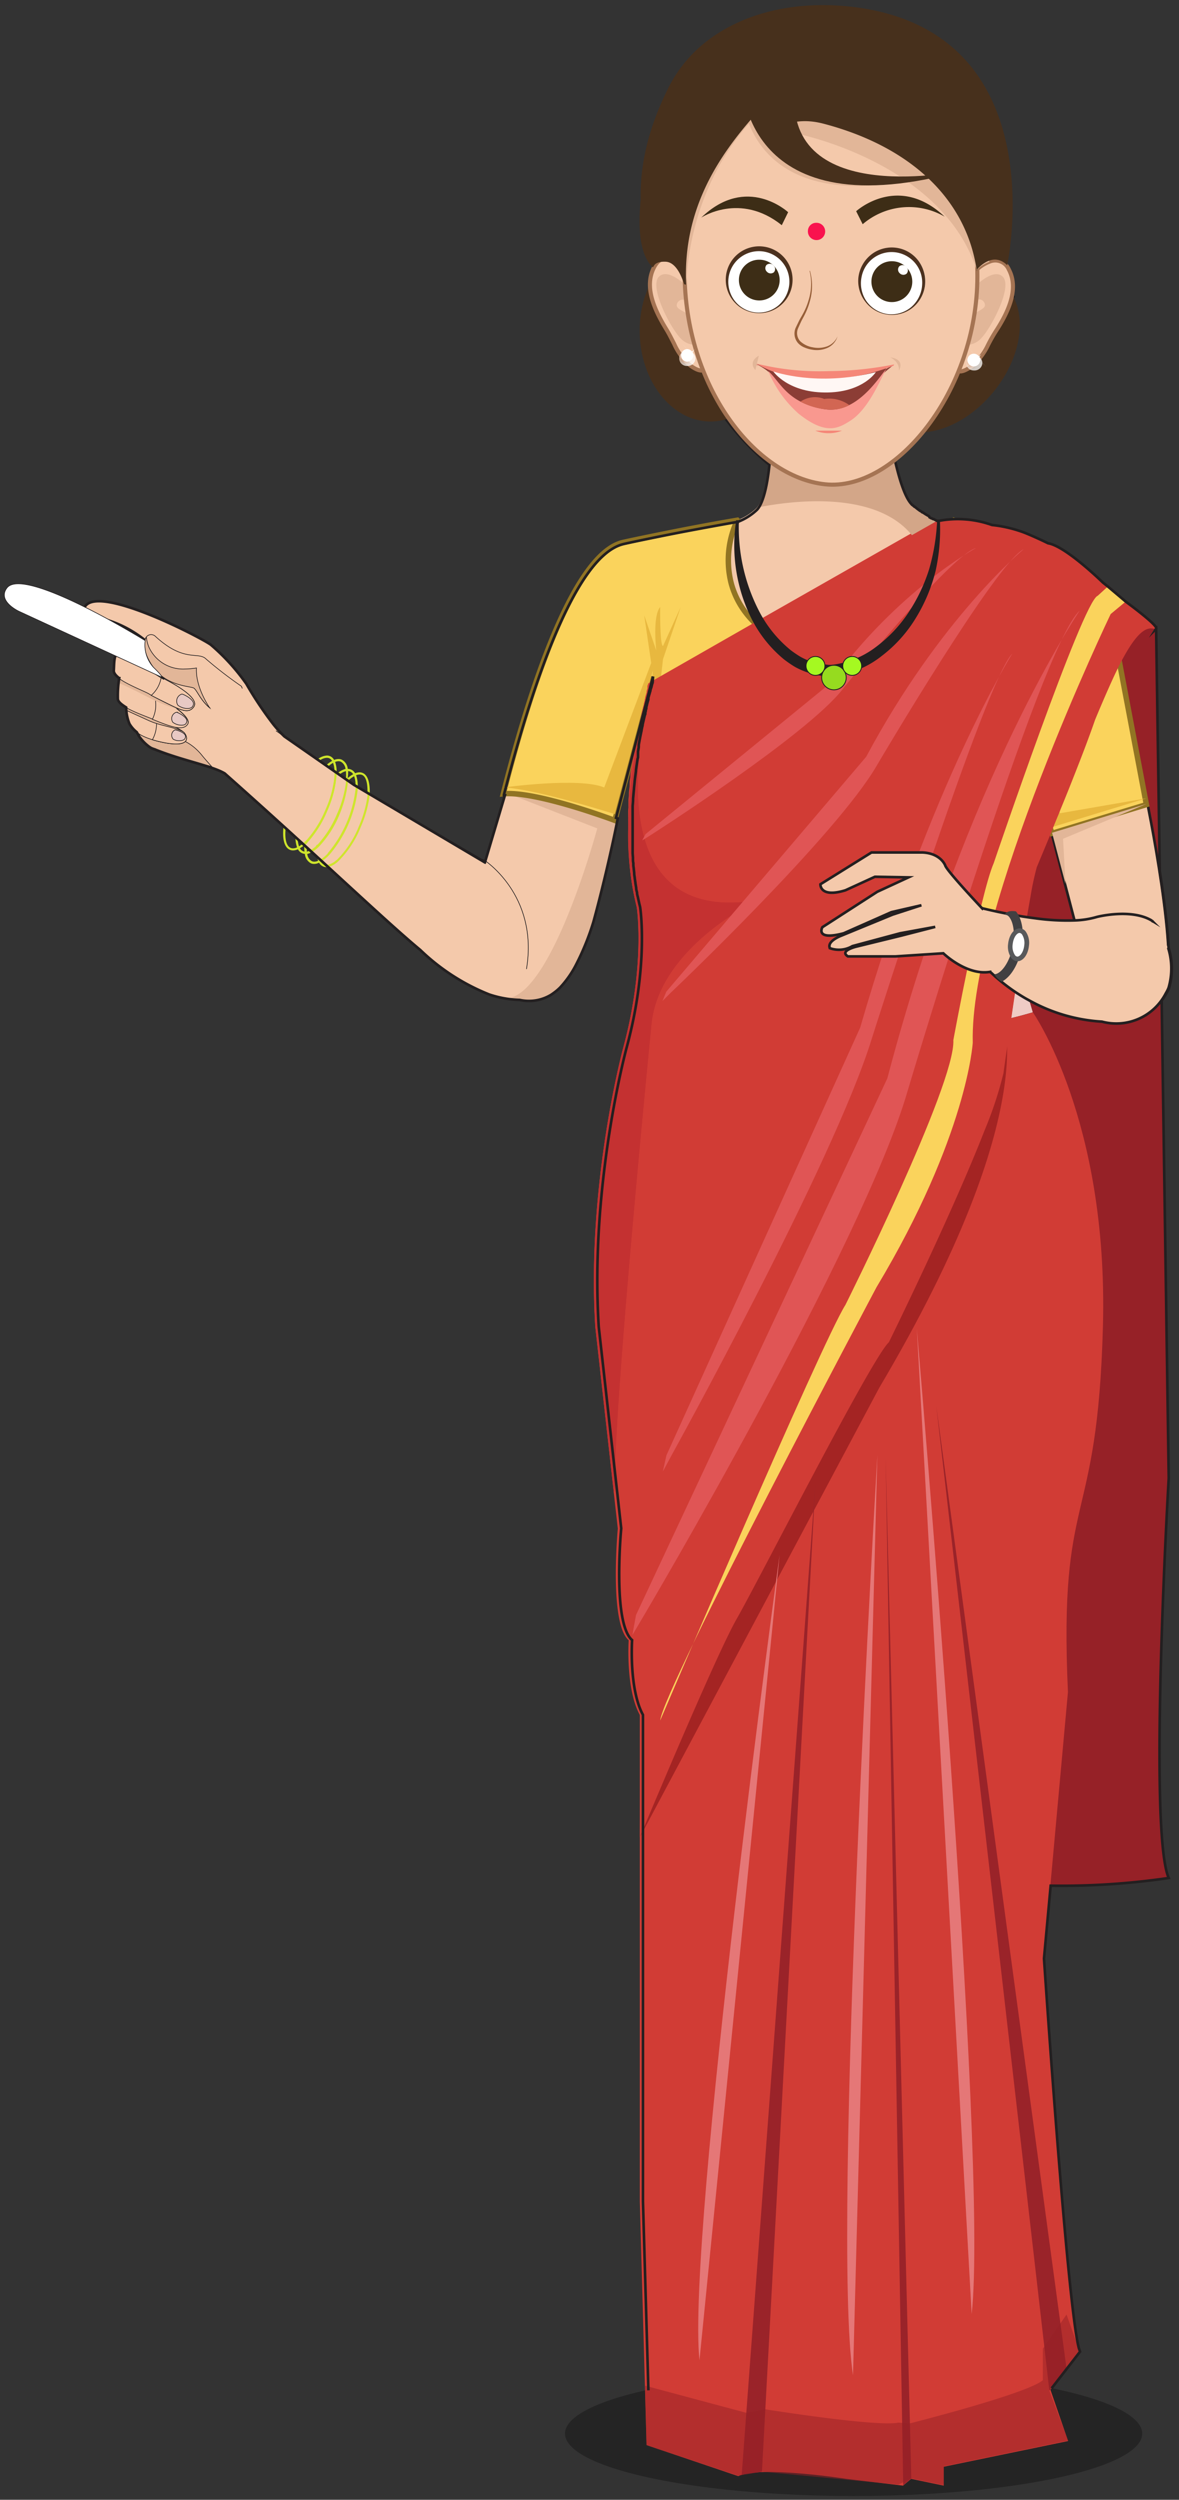 <svg xmlns="http://www.w3.org/2000/svg" xmlns:xlink="http://www.w3.org/1999/xlink" width="217" height="460" viewBox="0 0 217 460">
  <rect x="0" y="0" width="217" height="460" fill="#333333" stroke="none"/>
  <defs>
    <style>
      .cls-1, .cls-34 {
        fill: none;
      }

      .cls-2 {
        isolation: isolate;
      }

      .cls-3 {
        opacity: 0.3;
      }

      .cls-13, .cls-15, .cls-36, .cls-4 {
        fill: #f4c9ab;
      }

      .cls-15, .cls-28, .cls-29, .cls-34, .cls-4, .cls-48, .cls-5, .cls-6 {
        stroke: #231f20;
      }

      .cls-15, .cls-16, .cls-28, .cls-29, .cls-34, .cls-36, .cls-4, .cls-48, .cls-5, .cls-6 {
        stroke-miterlimit: 10;
      }

      .cls-4, .cls-48, .cls-5, .cls-6 {
        stroke-width: 0.12px;
      }

      .cls-11, .cls-5, .cls-8 {
        fill: #e2b698;
      }

      .cls-6, .cls-7 {
        fill: #e8c9c4;
      }

      .cls-9 {
        fill: #f9dad2;
      }

      .cls-10 {
        fill: #cfe52c;
      }

      .cls-11 {
        fill-rule: evenodd;
      }

      .cls-12, .cls-24 {
        fill: #962127;
      }

      .cls-14 {
        fill: #efcbc5;
      }

      .cls-15, .cls-34 {
        stroke-width: 0.48px;
      }

      .cls-16, .cls-22 {
        fill: #fad35c;
      }

      .cls-16 {
        stroke: #917423;
      }

      .cls-17 {
        fill: #e8b83f;
      }

      .cls-18 {
        fill: #d13c35;
      }

      .cls-19 {
        fill: #991f1f;
        opacity: 0.8;
      }

      .cls-20 {
        fill: #c43131;
      }

      .cls-21 {
        fill: #e05555;
      }

      .cls-23 {
        fill: #9a2329;
      }

      .cls-24 {
        opacity: 0.5;
      }

      .cls-25 {
        fill: #e57777;
      }

      .cls-26 {
        fill: #d3a688;
      }

      .cls-27 {
        fill: #231f20;
      }

      .cls-28 {
        fill: #96db1f;
      }

      .cls-28, .cls-29 {
        stroke-width: 0.16px;
      }

      .cls-29 {
        fill: #a5f921;
      }

      .cls-30 {
        clip-path: url(#clip-path);
      }

      .cls-31 {
        fill: #414042;
      }

      .cls-32, .cls-48 {
        fill: #fff;
      }

      .cls-33 {
        fill: #58595b;
      }

      .cls-35 {
        fill: #47301c;
      }

      .cls-36 {
        stroke: #a57453;
        stroke-width: 0.75px;
      }

      .cls-37, .cls-38 {
        mix-blend-mode: multiply;
        opacity: 0.75;
      }

      .cls-37 {
        fill: url(#radial-gradient);
      }

      .cls-38 {
        fill: url(#radial-gradient-2);
      }

      .cls-39 {
        fill: #8c3d35;
      }

      .cls-40 {
        fill: #f9988f;
      }

      .cls-41 {
        fill: #f58778;
      }

      .cls-42 {
        fill: #fff7f4;
      }

      .cls-43 {
        fill: #d26653;
      }

      .cls-44 {
        fill: #f9124e;
      }

      .cls-45 {
        fill: #965e38;
      }

      .cls-46 {
        fill: #4c311e;
      }

      .cls-47 {
        fill: #3d2d16;
      }
    </style>
    <clipPath id="clip-path">
      <path class="cls-1" d="M186,181.15s-2.52-.27-3.09-2.25L185,168.19s.58-1.22,3.57,0C188.6,168.19,192.49,176.14,186,181.15Z"/>
    </clipPath>
    <radialGradient id="radial-gradient" cx="393.61" cy="140.7" r="1.36" gradientTransform="matrix(1.28, 0.04, -0.04, 1.19, -319.69, -116.5)" gradientUnits="userSpaceOnUse">
      <stop offset="0" stop-color="#e19f77"/>
      <stop offset="0.24" stop-color="#ebc1a6"/>
      <stop offset="0.47" stop-color="#f4dccd"/>
      <stop offset="0.68" stop-color="#faefe8"/>
      <stop offset="0.86" stop-color="#fefbf9"/>
      <stop offset="1" stop-color="#fff"/>
    </radialGradient>
    <radialGradient id="radial-gradient-2" cx="352.43" cy="141.45" r="1.36" xlink:href="#radial-gradient"/>
  </defs>
  <g class="cls-2">
    <g id="Layer_1" data-name="Layer 1">
      <g>
        <g>
          <ellipse class="cls-3" cx="157.11" cy="447.82" rx="53.12" ry="11.49"/>
          <path class="cls-4" d="M60.73,142s-6.68-4-10.49-8.68a65.89,65.89,0,0,1-5-7.5,39,39,0,0,0-6.5-7.15c-1.39-1.11-20.73-11.25-23.21-7,0,0-.4,1.37,3.8,2.33,2.93.67,7.21,3.15,13.11,8.82,0,0-9.12,6.56-7.86,10.69a8.22,8.22,0,0,0,4.22,4.66c5.45,2.16,11.12,3.08,13.19,4.69,1.74,1.35,7.65,6.45,7.65,6.45S59.08,147.27,60.73,142Z"/>
          <path class="cls-5" d="M25.88,134.21c4.32,1.22,8.12.91,11.25,4.73.58.72,1.2,1.41,1.82,2.1a89.44,89.44,0,0,1-10.13-2.86,8.08,8.08,0,0,1-4.12-4.4A8.68,8.68,0,0,0,25.88,134.21Z"/>
          <path class="cls-4" d="M26.74,130.92a9.86,9.86,0,0,0,3.64,2.2,9.89,9.89,0,0,1,3.48,1.66c.94,1.08,1,3-4.55,1.68-3.83-.91-4.75-2.09-5.49-3.27s-.71-5.69-.71-5.69Z"/>
          <path class="cls-4" d="M28.75,132.37a9.62,9.62,0,0,0,1.63.75,9.89,9.89,0,0,1,3.48,1.66c.94,1.08,1,3-4.55,1.68-.46-.11-.88-.22-1.26-.34A6,6,0,0,0,28.75,132.37Z"/>
          <path class="cls-6" d="M34.14,135.62c.14-.83-1.86-1.36-1.94-1.3a1.08,1.08,0,0,0-.3,1.72,2.31,2.31,0,0,0,1.35.25C33.88,136.21,34.07,136,34.14,135.62Z"/>
          <path class="cls-5" d="M27.43,132.62l-4.17-1.9c-.16-1.57-.15-3.22-.15-3.22l3.63,3.42a9.86,9.86,0,0,0,3.64,2.2,12,12,0,0,1,3.28,1.48C31.72,133.71,29.49,133.55,27.43,132.62Z"/>
          <path class="cls-7" d="M31.22,119.22s-2.38-2-2.52-2-.77-.79-.91,1.1a5.19,5.19,0,0,0,1.33,1.83C29.88,120.73,30.87,119.59,31.22,119.22Z"/>
          <path class="cls-4" d="M29.93,128.75c1.58.73,5.32,3.29,4.62,4.45-.86,1.42-3.44.33-6.23-.78s-6.5-2.42-6.64-3.77a23.25,23.25,0,0,1,.31-4.19S29.53,128.56,29.93,128.75Z"/>
          <path class="cls-4" d="M28.42,128h0l1.51.8c1.58.73,5.32,3.29,4.62,4.45-.86,1.42-3.44.33-6.23-.78l-.27-.11A5.93,5.93,0,0,0,28.42,128Z"/>
          <path class="cls-6" d="M34.36,132.87c.31-.89-1.8-1.86-1.9-1.8a1.21,1.21,0,0,0-.65,1.84,2.62,2.62,0,0,0,1.44.53C34,133.48,34.22,133.27,34.36,132.87Z"/>
          <path class="cls-8" d="M21.83,125.68c.08-.7.16-1.22.16-1.22s7.54,4.1,7.94,4.29a15.56,15.56,0,0,1,2.68,1.68C29,129.58,25.69,127.25,21.83,125.68Z"/>
          <path class="cls-4" d="M27.71,123.22a17.06,17.06,0,0,0,2.86,1.89c2.12,1.1,6.21,3.49,5.06,5-.74,1-1.79.81-3.79-.15-1.72-.82-3.86-1.92-4.35-2.23-.95-.63-6.64-2.64-6.57-4.22.09-2-.19-4.87,3.14-2.82A30.76,30.76,0,0,1,27.71,123.22Z"/>
          <path class="cls-4" d="M29.68,124.58c.29.18.58.37.89.53,2.12,1.1,6.21,3.49,5.06,5-.74,1-1.79.81-3.79-.15-1.46-.7-3.23-1.6-4-2A5.6,5.6,0,0,0,29.68,124.58Z"/>
          <path class="cls-6" d="M35.58,129.72c.35-1-2-2.06-2.11-2a1.36,1.36,0,0,0-.72,2.06,3,3,0,0,0,1.61.59C35.14,130.39,35.43,130.16,35.58,129.72Z"/>
          <path class="cls-4" d="M41.69,142.35l-.22.19c17.34,15.37,29.16,26.79,36,32.49A38.84,38.84,0,0,0,90,183,18.63,18.63,0,0,0,95.59,184s3.61.9,6.17-1.25c5-4.19,8.27-14,11.67-32l-9.9-3.28-10.48-2.06-3.86,13-24.11-14-14.29-9.93"/>
          <path class="cls-4" d="M89,158.18s10.19,6.43,7.9,20.14"/>
          <g>
            <path class="cls-9" d="M62,142c0,.2,0,.4,0,.61,0,0,0,.07,0,.11h0a19.87,19.87,0,0,1-1.69,6.4,20.09,20.09,0,0,1-3.49,5.65l-.06.06c-.1.1-.2.21-.3.3s-.26.24-.38.35l-.06-.05-.24-.22L56,155l.39-.39.06-.06,0,0A19.91,19.91,0,0,0,59.89,149a19.65,19.65,0,0,0,1.66-6.28c0-.08,0-.17,0-.25v-.13q0-.32,0-.6Z"/>
            <g>
              <path class="cls-10" d="M65.54,142.66a2.53,2.53,0,0,0-.18-.37,1.61,1.61,0,0,0-.74-.68,1.53,1.53,0,0,0-.6-.12h0a2,2,0,0,0-.41,0,3.81,3.81,0,0,0-1.35.68l.36.25a2.88,2.88,0,0,1,1.06-.52,1.48,1.48,0,0,1,.35,0h.06a1.12,1.12,0,0,1,.37.09,1.23,1.23,0,0,1,.54.48c.06.11.12.23.18.37a4.72,4.72,0,0,1,.26,1.51v.45a.62.62,0,0,1,0,.13,2.18,2.18,0,0,1,0,.25A22.15,22.15,0,0,1,60.32,157l0,.06a7.06,7.06,0,0,1-1.33,1.12l-.15.08a2,2,0,0,1-.37.17,1.65,1.65,0,0,1-.63.13,1.16,1.16,0,0,1-.42-.08,1.74,1.74,0,0,1-.87-1.37c0-.13,0-.27-.07-.41a7.64,7.64,0,0,1,0-.86l-.35-.32c.12-.11.25-.22.38-.35s0-.42.06-.65l0,0-.06.06L56,155l0,.47v.1a7.32,7.32,0,0,0,.05,1.17c0,.15,0,.28.06.42a2.19,2.19,0,0,0,1.11,1.7,1.45,1.45,0,0,0,.59.12,2.05,2.05,0,0,0,.81-.18,2,2,0,0,0,.37-.17l.28-.17a7.36,7.36,0,0,0,1.33-1.14l.06-.06a22.46,22.46,0,0,0,5.18-12h0a.34.34,0,0,0,0-.1c0-.18,0-.35,0-.51A5.28,5.28,0,0,0,65.54,142.66Z"/>
              <path class="cls-10" d="M58.39,155.41l-.23.22h0c0,.2,0,.39,0,.57l.14-.11,0,0,.27-.25a.76.76,0,0,0,0-.15.31.31,0,0,0,0-.1Zm8.37-13.17a1.45,1.45,0,0,0-.59-.12,2.22,2.22,0,0,0-.81.17,3.14,3.14,0,0,0-.37.18,6,6,0,0,0-.87.61l-.28.24-.15.15h0l0,0a.6.6,0,0,1-.08.08l.09.07h0l.24.18.08-.08.1-.09.09-.09a5.35,5.35,0,0,1,1-.72,3.14,3.14,0,0,1,.37-.18,1.84,1.84,0,0,1,.63-.12,1,1,0,0,1,.43.08c.68.29,1,1.37,1,3,0,.08,0,.15,0,.22s0,.35,0,.53v.06a20.74,20.74,0,0,1-1.61,5.69,18.08,18.08,0,0,1-4.06,6.16l-.05,0a3.31,3.31,0,0,1-1.74.9h-.11a1,1,0,0,1-.43-.09,1.29,1.29,0,0,1-.54-.48,2.55,2.55,0,0,1-.18-.37c0-.09-.07-.2-.1-.31l-.5-.46a4.62,4.62,0,0,0,.23.94c.06.14.12.26.18.37a1.6,1.6,0,0,0,.75.69,1.45,1.45,0,0,0,.59.12h0a1.71,1.71,0,0,0,.49-.07,4.23,4.23,0,0,0,1.69-1l0,0a18.34,18.34,0,0,0,4.13-6.27,21,21,0,0,0,1.61-5.58v0c0-.27.06-.53.07-.78h0C68.09,143.9,67.66,142.62,66.76,142.24Z"/>
            </g>
            <g>
              <path class="cls-10" d="M61.68,140.21a2.12,2.12,0,0,0-.18-.37,1.61,1.61,0,0,0-.75-.69,1.45,1.45,0,0,0-.59-.12,3,3,0,0,0-1.61.62l.36.25a2.39,2.39,0,0,1,1.25-.45,1.22,1.22,0,0,1,.43.08,1.18,1.18,0,0,1,.53.49,2,2,0,0,1,.18.36,4.5,4.5,0,0,1,.26,1.36q0,.28,0,.6v.13c0,.08,0,.17,0,.25A19.65,19.65,0,0,1,59.89,149a19.91,19.91,0,0,1-3.41,5.52l0,0-.06.06L56,155l-.27.25a5.16,5.16,0,0,1-.81.56,2.39,2.39,0,0,1-.37.17,1.87,1.87,0,0,1-.63.13,1,1,0,0,1-.43-.09c-.82-.35-1.11-1.74-.91-3.64L52.2,152c-.28,2.26.09,3.92,1.14,4.37a1.45,1.45,0,0,0,.59.12,2.22,2.22,0,0,0,.81-.17,3.14,3.14,0,0,0,.37-.18,5.25,5.25,0,0,0,.87-.6l.06,0c.12-.11.25-.22.38-.35s.2-.2.3-.3l.06-.06a20.09,20.09,0,0,0,3.49-5.65,19.87,19.87,0,0,0,1.69-6.4h0s0-.07,0-.11c0-.21,0-.41,0-.61A5.2,5.2,0,0,0,61.68,140.21Z"/>
              <path class="cls-10" d="M64.08,141.9c0-.14,0-.28-.07-.41a2.13,2.13,0,0,0-1.11-1.7,1.45,1.45,0,0,0-.59-.12,2.22,2.22,0,0,0-.81.17l-.38.18a5.91,5.91,0,0,0-1,.72l.35.24a4.65,4.65,0,0,1,.83-.6,2.48,2.48,0,0,1,.38-.17,1.87,1.87,0,0,1,.63-.13,1.07,1.07,0,0,1,.43.09,1.76,1.76,0,0,1,.86,1.37c0,.13,0,.26.07.41a8.71,8.71,0,0,1,0,1.28v.24h0c0,.06,0,.11,0,.17h0a1.94,1.94,0,0,1,0,.24V144a20.53,20.53,0,0,1-1.6,5.68,19.52,19.52,0,0,1-3.65,5.78l-.23.22h0l-.19.17,0,0a5.34,5.34,0,0,1-.87.61,2.66,2.66,0,0,1-.63.25,1.45,1.45,0,0,1-.35,0h0a1,1,0,0,1-.38-.08,1.15,1.15,0,0,1-.54-.49,2,2,0,0,1-.18-.36,4.63,4.63,0,0,1-.26-1.53l-.41-.38a5.68,5.68,0,0,0,.3,2.08,3.18,3.18,0,0,0,.18.37,1.61,1.61,0,0,0,.75.69,1.45,1.45,0,0,0,.59.12h0a2,2,0,0,0,.41,0,3.2,3.2,0,0,0,.87-.37,4.39,4.39,0,0,0,.75-.54h0l.14-.11,0,0,.27-.25a19.13,19.13,0,0,0,3.86-6A22,22,0,0,0,64,144.21v0c0-.18,0-.35,0-.52s0-.1,0-.14,0-.09,0-.13,0-.2,0-.3A7.45,7.45,0,0,0,64.08,141.9Z"/>
            </g>
          </g>
          <path class="cls-11" d="M93.1,145.86l16.83,6.58S102,181.8,93.84,183.64a14.45,14.45,0,0,0,4.62.42,6.67,6.67,0,0,0,1.82-.41,7.32,7.32,0,0,0,1.58-.92,8.81,8.81,0,0,0,1.17-1,18.39,18.39,0,0,0,2.77-3.87,47.69,47.69,0,0,0,3.37-8.24c2.23-8.11,4-16.51,4.48-19a80,80,0,0,0-17.09-4.35C95.39,146.1,94.23,146,93.1,145.86Z"/>
          <path class="cls-12" d="M215.06,272l-1.38-93.12,0-.8-.13-9-.08-5.66-.71-47.72v-.24l-7.34-3.26-1.26-.56-2.81-1.25-4.48-2-11-4.92h0l-1.05-.47,0,1.54v.3l-.47,14.08L184,124.2v0l-.05,1.43-.51,15.42-.3,8.92-.29,8.85V159l0,1.09-.08,2.56v.11l0,1.06-.08,2.36-.13,3.79-.11,3.31,0,.66,0,.57,0,1.26v.07l-.37,11-.05,1.46L181.22,208l-.25,7.5-4.19,125.71c1.42,3.45,6.76,5,13,5.52,1.15.1,2.34.17,3.53.21a137.37,137.37,0,0,0,21.74-1.42C211.24,336.93,215.06,272,215.06,272Zm-28.95-84.63c.36-2.46.76-5.16,1.18-7.9l1,.6c.64,2.47,1.28,4.64,1.76,6.23C188.8,186.66,187.47,187,186.11,187.35Z"/>
          <path class="cls-13" d="M175.47,97.18a44.23,44.23,0,0,1-2.95,8.33c-8.78,18.14-26,13.71-26,13.71-.66-.2-9.56-3.12-11.93-11.91a17.21,17.21,0,0,1,1.13-11.6,10.49,10.49,0,0,0,3.5-2.2.52.52,0,0,0,.1-.11c2.57-3,2.56-15.14,2.56-15.14l21.54.09s1.64,11.45,4.14,14.17C169.07,94.13,172,95.72,175.47,97.18Z"/>
          <path class="cls-14" d="M190.09,186.28c-1.29.38-2.62.74-4,1.07.36-2.46.76-5.16,1.18-7.9l1,.6C189,182.52,189.61,184.69,190.09,186.28Z"/>
          <path class="cls-15" d="M210.93,146.55s6.47,31.08,3.32,36.22l-3.32,4s-7,2-9.6-3.81l-7.64-29.13Z"/>
          <path class="cls-16" d="M211,148.06l-17.36,5.29-3.6-9.68-.66-1.77c0,.06.22,1.2.37,2.94.38,4.36.37,12.47-4.13,16.53a8.92,8.92,0,0,1-2.08,1.4h-57.3a15.72,15.72,0,0,1-1.41-1c-2.34-1.87-6.72-6.19-6.54-12.27l1.87-25-7,26.47s-14.44-5.45-20.52-4.9c4.2-16.52,12.41-43.95,22-46.24.64-.15,5.06-1.09,10.19-2.1,4.64-.91,8.44-1.59,10.88-2a17.21,17.21,0,0,0-1.13,11.6c2.37,8.79,11.27,11.71,11.93,11.91,0,0,22,5.67,28.93-22l.33-1.42,21.36,7.56a21.93,21.93,0,0,1,6.79,7.29Z"/>
          <path class="cls-17" d="M92.68,144.91s13.93-1.94,18.53,0L119.86,122l-1.29-8.77,2.22,6.47s-.74-6.29.72-8c0,0-.09,7.08.52,7.18l3.26-7.18-3.26,9.6-1.24,10.94s-2.46,23.7,8.81,25c0,0,8.85,4.81,20.5,0,0,0,5.54-3,10.33.66,0,0,20.14,5.14,23.57-1.32,0,0,7.24-17.65,1.45-28.63l-4.54-10.41,3.09,3.74-2-9.6,3.14,8.61,2.59-6.3s-3.08,8.89-1.43,10.66l8.8,25L211,146.9l-17.36,5.3-4.26-11.46s2.2,17.84-5.84,20.88H126.25s-10-6.13-7.85-14.76l1.76-23.52-7,26.47S98.51,145.14,92.68,144.91Z"/>
          <path class="cls-18" d="M203,244c-1,38-8.16,29.58-6.44,67.37L193.32,347l-1.23,13.41s4.58,68.36,6.64,72.34l-5.39,7,3.25,9.44-22.89,4.73v3.48l-6-1.25-1.49,1.25-10.44-1.25s-15.91-2.48-19.89-.5L119,449.94l-1.24-44.82V310.66s-.41-4-1-10.43l-.09-1c-.88-9.77-2.1-24.65-2.94-39.9-1.33-24.14-1.7-49.22,1.78-56.57l4-16.49.7.23c.57.19,1.46.47,2.6.81,7.08,2.12,23.9,6.47,34.62,3.66l.51-.14s1,0,2.64-.11c1.28-.06,3-.16,4.94-.32,1.46-.12,3.08-.26,4.81-.45s3.61-.41,5.52-.69l3.13-.48.1,0c.93-.16,1.87-.33,2.8-.51s2-.39,2.94-.61l1.29-.3c1.36-.33,2.69-.69,4-1.07C190.09,186.28,204,206,203,244Z"/>
          <path class="cls-19" d="M184.31,186s8.48,17.12-22.49,69.39l-44,82.61,26.38-86.71S169.06,188.22,184.31,186Z"/>
          <path class="cls-18" d="M212.74,115.65c-.09.13-.43,0-.75,0-2-.21-4.1,3.14-5.86,6.55s-4.58,10.27-4.58,10.27c-.69,2-1.69,4.71-2.81,7.59s-2.35,6-3.51,8.8l-.43,1.08c-.44,1.05-.85,2.07-1.24,3l0,0,0,.05c-1.59,3.85-2.74,6.6-2.74,6.6a52.49,52.49,0,0,0-1.15,5.4c-.37,2-.77,4.45-1.19,7h0c-.15.94-.3,1.9-.46,2.88-.11.75-.23,1.51-.35,2.27l-.1.67-.24,1.56c-.42,2.74-.82,5.44-1.18,7.9-.28,1.91-.53,3.66-.74,5.16-.45,3.07-.72,5.06-.72,5.06A70.11,70.11,0,0,1,181.22,208C175.16,223.54,163.6,247,163.6,247c-3.14,2.82-24,43.92-28,50.88-2.65,4.63-9.66,20.88-14.06,31.25-2.17,5.09-3.7,8.76-3.77,8.93h0l.12-22.25-.12-.21c-2.65-4.78-2.06-13.76-2.06-13.76-3.64-3.15-2-20.55-2-20.55l-.74-6.61-3.41-30.5c-1.65-26.35,5.14-51.37,5.14-51.37,4.14-15.25,2.49-25.85,2.49-25.85a56.05,56.05,0,0,1-1.58-14.44v-.6a1.85,1.85,0,0,0,0-.23c0-.26,0-.51,0-.76a2.72,2.72,0,0,1,0-.28v-.43c0-.11,0-.23,0-.34s0-.22,0-.33c0-.3,0-.61.05-.91,0-.07,0-.14,0-.22s0-.38,0-.58l0-.49c0-.32.05-.64.08-.95l0-.32c0-.46.09-.93.14-1.39l0-.31,0-.27c0-.38.09-.75.14-1.12l0-.3c0-.4.11-.79.16-1.18,0-.1,0-.2.05-.3.17-1.19.36-2.35.56-3.45,0-.14.05-.28.07-.41.18-.94.36-1.83.54-2.68l.06-.29c0-.27.11-.53.17-.79l.09-.38.06-.29a1.36,1.36,0,0,0,0-.17l.31-1.31a1.46,1.46,0,0,0,0-.2,2.5,2.5,0,0,0,.07-.26l.18-.69c0-.18.09-.36.14-.54s0-.11,0-.17l.18-.67s0-.09,0-.14.06-.2.08-.3a.74.74,0,0,0,0-.14l.27-.92,0-.11a.36.36,0,0,1,0-.11q.08-.29.15-.51s0-.1,0-.14l0-.11a.5.5,0,0,1,0-.13c0-.15.08-.27.11-.37s0,0,0,0a1.7,1.7,0,0,1,.06-.18h0l1.7-1,1.63-.93,15.75-9,28.69-16.32,4.66-2.65a18.12,18.12,0,0,1,3.63-.37,19,19,0,0,1,6.41,1.09A23.77,23.77,0,0,1,188.61,98c2.28.92,4.25,1.91,4.25,1.91,3.23.5,10.06,7.21,10.06,7.21l1,.8,3.28,2.76C210,112.84,213,115.21,212.74,115.65Z"/>
          <g>
            <path class="cls-20" d="M139.45,165.64s-18.52,8.72-19.59,23.33c0,0-6.85,68.9-6.66,83.69a7.1,7.1,0,0,1-.21,2l-3.41-30.51c-1.65-26.35,5.14-51.37,5.14-51.37,4.14-15.25,2.49-25.85,2.49-25.85-4.75-18.49,2.66-40.69,2.85-41.25C119.83,126.45,107.05,171.07,139.45,165.64Z"/>
            <path class="cls-20" d="M139.45,165.64s-18.52,8.72-19.59,23.33c0,0-6.85,68.9-6.66,83.69a7.1,7.1,0,0,1-.21,2l-3.41-30.51c-1.65-26.35,5.14-51.37,5.14-51.37,4.14-15.25,2.49-25.85,2.49-25.85-4.75-18.49,2.66-40.69,2.85-41.25C119.83,126.45,107.05,171.07,139.45,165.64Z"/>
          </g>
          <path class="cls-21" d="M118.57,297.19s40.36-68.27,48.48-96.44c0,0,24.42-82,31.68-88.39,0,0-20.75,30.39-35.41,86.07l-46.26,98.76-.67,3.69Z"/>
          <path class="cls-21" d="M123.56,267.88s29.85-53.95,36.87-76.67c0,0,20.93-66.07,25.89-70.94,0,0-15,23.86-28,68.83l-35.66,78.7-.67,3Z"/>
          <path class="cls-21" d="M123.49,182.64s30.56-29,37.94-41.86c0,0,22-37.38,27-39.73,0,0-15.32,12.61-29,38.2l-36.79,43.23-.72,1.73Z"/>
          <path class="cls-21" d="M119.75,153.68s28.72-18.36,35.33-26.84c0,0,19.73-24.62,24.56-26,0,0-14.5,7.87-26.72,24.8l-34.1,27.85-.62,1.16Z"/>
          <path class="cls-22" d="M204.42,113s-26,54.23-25.38,78.88c0,0-1,17.13-17.72,45,0,0-39.29,73.93-39.81,79.72,0,0,29.68-69.53,34.1-76.49,0,0,20.28-40.59,19.86-48.72,0,0,4.94-26.85,7.43-32.56,0,0,16.38-48.3,19.14-49.2l1.83-1.67,3.28,2.77Z"/>
          <polygon class="cls-23" points="136.52 455.35 150.1 272.66 140.24 454.84 136.52 455.35"/>
          <polygon class="cls-23" points="196.3 435.86 172.32 258.67 193.14 439.92 196.3 435.86"/>
          <polygon class="cls-23" points="166.24 457.32 163 268.02 167.73 456.08 166.24 457.32"/>
          <path class="cls-24" d="M118.71,439l18.65,5,3.5-.65s20.46,3.28,24.5,2.45l2.12.14S189,440.5,191.94,438v-5.8l4.36-6.29,2.43,6.8-5.59,7.2,3.45,9.2-22.89,4.73v3.48l-6-1.25-2.37,1.14-25.12-2.38-4.33.75L119,449.94Z"/>
          <path class="cls-25" d="M128.74,434.35l14.75-148.24S126.35,411.11,128.74,434.35Z"/>
          <path class="cls-25" d="M157,437.08l4.49-169.36S153,410.82,157,437.08Z"/>
          <path class="cls-25" d="M178.84,425.81l-10.1-181.36S182,397.59,178.84,425.81Z"/>
          <polygon class="cls-8" points="196.11 162.66 195.66 154.35 211 147.94 193.64 153.24 196.11 162.66"/>
          <polygon class="cls-1" points="180.67 163.97 179.21 162.56 183.11 159.9 187.1 163.97 188.44 172.07 184.62 176.37 183.5 176.81 181.23 175 180.67 163.97"/>
          <path class="cls-26" d="M172.5,95.83l-4.66,2.65c-7-8.62-23.25-6.14-28.5-5.08,2.57-3,2.56-15.14,2.56-15.14l21.54.09s1.64,11.45,4.14,14.17A17.94,17.94,0,0,0,172.5,95.83Z"/>
          <path class="cls-27" d="M136,95.74A33.55,33.55,0,0,0,140,113a22.65,22.65,0,0,0,5.57,6.67,20.55,20.55,0,0,0,1.78,1.2,13.67,13.67,0,0,0,1.91.87,10.16,10.16,0,0,0,2,.52c.34,0,.68,0,1,.06a4.52,4.52,0,0,0,1,0,16.5,16.5,0,0,0,7.87-3.2,25.51,25.51,0,0,0,6.06-6.37,31.49,31.49,0,0,0,3.82-8,38.5,38.5,0,0,0,1.47-8.91H173a35.42,35.42,0,0,1-.8,9.22,30.75,30.75,0,0,1-3.61,8.62,25.17,25.17,0,0,1-6.27,7,17.5,17.5,0,0,1-8.84,3.71,5.79,5.79,0,0,1-1.25,0c-.42,0-.84,0-1.26-.07a12.53,12.53,0,0,1-2.43-.61,13.82,13.82,0,0,1-2.24-1,21.54,21.54,0,0,1-2-1.37,23.22,23.22,0,0,1-5.94-7.41,30.29,30.29,0,0,1-2.86-18.2Z"/>
          <g>
            <circle class="cls-28" cx="153.49" cy="124.68" r="2.26"/>
            <circle class="cls-29" cx="150.09" cy="122.54" r="1.74"/>
            <circle class="cls-29" cx="156.85" cy="122.54" r="1.74"/>
          </g>
          <path class="cls-15" d="M215,174.41a12.69,12.69,0,0,1,.08,7.36,7,7,0,0,1-.5,1A10.25,10.25,0,0,1,202.82,188a31.31,31.31,0,0,1-13.55-4q-.53-.28-1.05-.6a33,33,0,0,1-3.78-2.65h0c-.4-.32-.8-.66-1.2-1l-.71-.66-.25-.21s-.05,0-.07-.06l0,0c-.21-.18-.49-.42-.81-.73s-.8-.75-1.24-1.22q-.45-.47-.9-1a17,17,0,0,1-1.6-2.16c-1.5-2.44-2.05-5.16,1-6.95l.2-.11.41.11.6.16.91.23.07,0,1.54.36,1.31.29,1.48.3,1.43.27,1.61.28c.79.12,1.6.24,2.41.34a42.38,42.38,0,0,0,7.2.38,16.14,16.14,0,0,0,4.06-.64s6.3-1.63,10.11.68a2.38,2.38,0,0,1,.24.23"/>
          <path class="cls-15" d="M181,167.37l-.14-.12s-6.61-7-6.89-8c0,0-.8-2.21-4.14-2.38H160.4L151,162.72s-.15,2.58,4.62,1.1l5.41-2.48,6.18.11-5.74,2.65-10.11,6.52s-1.43,2.52,3.92,1.12l8.79-3.89,5.52-1.27-5.3,1.72-9.39,3.86s-2.76,1-2.16,2.32a4.91,4.91,0,0,0,4.15-.38l8.78-2.36,6.46-1.18-6.21,1.6-8.37,2.05s-3.12.76-1.49,1.78h8.78l8.78-.57s4.34,4.21,8.7,3.4l.16,0"/>
          <g class="cls-30">
            <path class="cls-31" d="M183,181a2.38,2.38,0,0,1-.46,0,2.94,2.94,0,0,1-1.88-1.31c-1-1.46-1.28-4-.76-6.55.74-3.71,2.85-6.4,5-6.4a2.38,2.38,0,0,1,.46,0,3,3,0,0,1,1.88,1.31c1,1.46,1.28,4,.76,6.55C187.31,178.26,185.2,181,183,181ZM185,168.31c-1.15,0-2.78,2-3.39,5.06-.43,2.13-.23,4.21.51,5.3a1.32,1.32,0,0,0,.81.61H183c1.14,0,2.78-2,3.39-5.06.42-2.13.22-4.21-.52-5.3a1.24,1.24,0,0,0-.8-.61Z"/>
            <g>
              <ellipse class="cls-32" cx="187.48" cy="173.86" rx="2.62" ry="1.51" transform="translate(-6.07 340.93) rotate(-83.64)"/>
              <path class="cls-33" d="M187.29,176.88h-.13a1.48,1.48,0,0,1-1-.57,3.67,3.67,0,0,1-.61-2.64c.17-1.61,1.08-2.83,2.11-2.83h.12a1.44,1.44,0,0,1,1,.57,3.65,3.65,0,0,1,.6,2.63C189.22,175.66,188.31,176.88,187.29,176.88Zm.38-5.21c-.51,0-1.15.84-1.28,2.09a2.84,2.84,0,0,0,.42,2,.61.61,0,0,0,.43.27h0c.51,0,1.15-.84,1.28-2.09a2.9,2.9,0,0,0-.42-2,.7.7,0,0,0-.44-.27Z"/>
            </g>
          </g>
          <path class="cls-34" d="M193.56,439.48l5.23-6.74h0l-.2-.57c-2.15-7.67-6.44-71.77-6.44-71.77L193.38,347a136,136,0,0,0,21.73-1.42c-3.81-8.61,0-73.57,0-73.57l-1.3-87.89a14.36,14.36,0,0,0,.86-1.3,9.76,9.76,0,0,0,.5-1,12.73,12.73,0,0,0-.08-7.37c-.23-4.25-.9-9.41-1.63-14.13l-.67-44.63a.15.15,0,0,0,0-.16v-.07l0,0c-.43-.78-3-2.83-5.55-4.72l-3.27-2.76-1-.8s-6.84-6.71-10.07-7.21c0,0-2-1-4.24-1.91a23.83,23.83,0,0,0-6.07-1.45,18.78,18.78,0,0,0-9.76-.77h-.39l-.28-.15h0l-.32-.17-.1,0-.27-.15-.07,0-.32-.18L171,95l-.25-.14-.09-.05-.3-.18,0,0-.26-.17-.09-.06a1.64,1.64,0,0,1-.22-.14l-.07,0L169.4,94l-.07,0-.19-.14-.08-.06-.24-.18,0,0-.21-.17-.07-.06-.18-.14-.05,0-.21-.18,0,0-.15-.15-.05,0a1.57,1.57,0,0,1-.18-.19c-1.4-1.52-2.53-5.77-3.26-9.23.84-.73,1.7-1.54,2.57-2.46,5,2.57-19.95-16.7-14.71-23.11,5.75-7,29.46-1.66,34.17-3.28.32-.11-.55-.41-.84-.59a6.51,6.51,0,0,0-.75-2.75,2.65,2.65,0,0,0-2.93-1.6,1.55,1.55,0,0,1,1.16,0s7.16-39.13-26-44.38c-9.18-1.45-19.11,0-26.4,6a23.72,23.72,0,0,0-6.51,8.4,42.86,42.86,0,0,0-4.57,19.39c0,.54.86,10.29,1.15,10.23a4.35,4.35,0,0,1,.48-.05c-.62.2.9,1.31.43,2.15a10.59,10.59,0,0,0,.12,10.94c.5.81.94,1.71,1.41,2.61a11.66,11.66,0,0,0,2.85,3.92,1.49,1.49,0,0,0,1.39,1,1.08,1.08,0,0,0,.36,0,1,1,0,0,0,1.3-.6l.06.17c.07.21.15.42.23.63l.09.23q.22.56.48,1.11c0,.07.07.15.11.22s.1.21.16.32l.21.42c.07.11.13.23.19.34a1.42,1.42,0,0,0,.11.18s.05.09.07.14l.25.42a2.39,2.39,0,0,1,.13.21c.18.27.35.55.54.82h0l.28.41a48.72,48.72,0,0,0,9.57,10.59c-.34,3.27-1,6.76-2.2,8.18l-.09.1a10.65,10.65,0,0,1-3.5,2.21h0c-2.45.43-6.24,1.11-10.89,2-5.12,1-9.55,1.94-10.19,2.1-9.55,2.28-17.74,29.59-22,46.12h0l0,.11h.18l-3.66,12.28-.23-.15,0,.1L65.13,144.42l-12.8-8.91a24.48,24.48,0,0,1-2-2.2,67,67,0,0,1-5-7.49,39,39,0,0,0-6.5-7.15c-1.4-1.11-20.74-11.26-23.22-7,0,0-.4,1.37,3.81,2.33a21,21,0,0,1,7.31,3.85c-.26,1-.09,2.57,1.57,4.93a7.51,7.51,0,0,0,1.92,1.9.69.69,0,0,0-.13.11l-.35-.21v0a16.92,16.92,0,0,1-2-1.39,32.35,32.35,0,0,0-3.66-2.57c-3.32-2-3,.78-3.14,2.82,0,.43.4.9,1,1.36a20.76,20.76,0,0,0-.25,3.83c.05.52.65,1,1.53,1.55a8.26,8.26,0,0,0,.6,3,5.56,5.56,0,0,0,1.35,1.55,5.21,5.21,0,0,0,.29.49h0a1,1,0,0,0,.08.11l0,.08.05.06.08.12,0,0a8.16,8.16,0,0,0,1.77,1.81h0l.18.12,0,0,.17.1,0,0,.16.1.06,0,.16.08.06,0,.17.08.06,0,.23.1c5,2,10.27,2.93,12.67,4.34h0c17.33,15.38,29.16,26.8,36,32.49A39.11,39.11,0,0,0,90.05,183a19.22,19.22,0,0,0,5.6,1,7.83,7.83,0,0,0,5.69-.89c.23-.14.42-.28.57-.39a9.49,9.49,0,0,0,1.18-1,18.75,18.75,0,0,0,2.77-3.88,47.44,47.44,0,0,0,3.37-8.23c2.22-8.12,4-16.51,4.47-19l-.32-.12,6.82-26-.08,1.11h0l-.16.51,0,.07v0l-.06.19h0v0c0,.1-.06.21-.1.33l-.09.3,0,.1c-.11.37-.24.81-.38,1.31l0,.07,0,.1h0a.57.57,0,0,0,0,.14l-.12.42c-.05.18-.1.36-.14.55s-.07.27-.11.4l0,.16,0,.08-.06.22h0l-.06.23,0,.11a2.33,2.33,0,0,0-.07.25l0,.1c0,.1,0,.21-.08.32-.14.58-.28,1.18-.42,1.82h0v0c0,.11,0,.21-.07.32l0,.07-.12.58,0,.07v0c-.18.83-.35,1.71-.52,2.62v.06c0,.11,0,.21,0,.32l0,.07h0c0,.13-.05.26-.07.39v.08l-.06.32,0,.11c0,.1,0,.2,0,.3l0,.11c0,.1,0,.21,0,.32v.08c0,.13,0,.26-.07.4h0c-.11.7-.21,1.41-.31,2.13l0,.15-.18,1.38h0l-.06.52v.07l-.12,1.18v.1c-.06.62-.12,1.24-.17,1.87v.17c0,.38-.05.76-.08,1.14v0h0c0,.29,0,.58,0,.86v0c0,.11,0,.22,0,.32a1.93,1.93,0,0,1,0,.24v.54a2.44,2.44,0,0,1,0,.27v0c0,.32,0,.65,0,1V152a.91.91,0,0,1,0,.17v1.21h0c0,.29,0,.59,0,.88v0c0,.29,0,.58,0,.86v.06q0,.42,0,.84v.07c0,.28,0,.55,0,.83v.08l.06.82V158c0,.27,0,.54.07.82v.09c0,.27,0,.54.07.81v.1l.09.81,0,.09c0,.27.06.55.1.82v.08l.12.83v.08c.05.27.09.55.14.83v.06c0,.28.1.56.16.84v.06c0,.28.11.56.17.85v0c.06.29.12.57.19.86v0c.06.3.14.59.21.88h0s1.66,10.62-2.48,25.85c0,0-6.8,25-5.14,51.37l3.4,30.51h0l.74,6.61s-1.66,17.4,2,20.55c0,0-.6,9,2,13.76V338h0v67.11l1,34.75"/>
          <g>
            <path class="cls-4" d="M44.6,126.69c-.1-.26-.17-.41-.17-.41a75,75,0,0,1-6.49-5c-1.47-1.47-4,.74-9.35-4.19a1.12,1.12,0,0,0-1.77.3c-.44,1-.49,2.63,1.41,5.34,2.37,3.38,6.48,3.46,7.39,3.8.56.21,1.19,2.31,3.09,3.81"/>
            <path class="cls-5" d="M26.82,117.44a.93.93,0,0,1,.13-.15,6.35,6.35,0,0,0,.47,1.82,6.9,6.9,0,0,0,6.6,4,14.93,14.93,0,0,0,2.14-.19c-.18,3,1.65,6.18,2.43,7.33-1.79-1.48-2.42-3.47-3-3.67-.91-.34-5-.42-7.39-3.8C26.33,120.07,26.38,118.4,26.82,117.44Z"/>
          </g>
          <g>
            <ellipse class="cls-35" cx="174.1" cy="64.97" rx="16.46" ry="11.31" transform="translate(13.63 158.67) rotate(-50.75)"/>
            <ellipse class="cls-35" cx="130.55" cy="61.11" rx="12.82" ry="16.46" transform="translate(-2 4.48) rotate(-1.95)"/>
            <g>
              <path class="cls-36" d="M183.26,61c-.5.79-1,1.67-1.44,2.55a11.08,11.08,0,0,1-3.19,4c-4.35,2.93-2.74-3-2.27-5.11.76-3.38-.19-7.28,1.49-10.42a9.33,9.33,0,0,1,1.91-2.39,7.18,7.18,0,0,1,2.35-1.48,2.71,2.71,0,0,1,3.57,1.44C187.69,53.36,185.3,57.87,183.26,61Z"/>
              <path class="cls-8" d="M178.85,53.29s3.84-4.23,5.72-2.36-2.27,9.69-4.07,11.41a3.61,3.61,0,0,1-2.14,1.09,1.47,1.47,0,0,1-1.09-.17c-.78-.69-.23-3.48,1.48-5.06,1.17-1.08,2.55-1.28,2.54-2.09a1.1,1.1,0,0,0-.58-.89c-.78-.43-1.69.43-2.1.11C178.41,55.17,178.3,54.71,178.85,53.29Z"/>
            </g>
            <path class="cls-9" d="M177.66,64.86c.07-.31.15-.63.22-1C177.81,64.23,177.73,64.55,177.66,64.86Z"/>
            <path class="cls-9" d="M125.09,44.08c0,.28.07.56.1.85,0-.28-.07-.57-.1-.85Z"/>
            <path class="cls-9" d="M125.31,45.92l-.12-1Z"/>
            <path class="cls-36" d="M124.07,63.25a11,11,0,0,0,3.11,4.11c4.31,3,2.8-3,2.37-5.12-.71-3.44.31-7.37-1.31-10.58-1.36-2.68-5.68-6.4-7.79-2.59s.25,8.35,2.22,11.58C123.16,61.45,123.6,62.35,124.07,63.25Z"/>
            <path class="cls-8" d="M127,53.29s-3.84-4.24-5.72-2.37,2.26,9.69,4.07,11.42a3.61,3.61,0,0,0,2.13,1.08,1.46,1.46,0,0,0,1.09-.17c.78-.69.23-3.48-1.47-5-1.17-1.09-2.55-1.28-2.55-2.1a1.11,1.11,0,0,1,.59-.88c.78-.44,1.69.43,2.1.1C127.46,55.16,127.57,54.71,127,53.29Z"/>
            <path class="cls-36" d="M179.89,50.83c0,21.15-15.1,39.64-28,38.29S126,71.12,126,50s10.52-35.22,26-35.22S179.89,29.68,179.89,50.83Z"/>
            <path class="cls-8" d="M173.94,31.67C136.76,42.14,136.57,17,136.57,17a1.62,1.62,0,0,1,1.53-1.38c.11,2.1,1.62,17.4,22.06,17A52.39,52.39,0,0,0,173.94,31.67Z"/>
            <path class="cls-8" d="M182.11,48.18a7.18,7.18,0,0,0-2.35,1.48l-.24-.7c-6.8-19.16-32.67-24.32-32.67-24.32a11.28,11.28,0,0,0-7-4c-11.48,11.29-13.41,26.09-13.52,31.74,0,.45-1.33-3.8-3.13-4.61-.43-1.12-.71-1.92-.71-1.92s4.2-14.54,4.61-18S138,15,138,15l15.25-1.56,16.25,6.76S180.05,42.51,182.11,48.18Z"/>
            <path class="cls-35" d="M125.92,52.3c-.25-.74-1.28-4.06-3.41-4.14-2.58-.09-2.05,1.36-2.48.92-3.32-3.31-2.1-11.8-2.11-12.36-.15-7.15,1.79-13.82,4.94-20.24a25.14,25.14,0,0,1,7.06-8.77c7.89-6.18,18.65-7.75,28.59-6.23C194.36,7,185.38,48.81,185.38,48.81c-2.76-2.76-5.62.85-5.62.85,0-.93.13.89,0,0-2-13.34-12.52-22.78-28.16-26.89-6.26-1.64-7.21,1.8-12.52-1.76-6.89,7.73-13.44,17.58-12.79,31.38"/>
            <g>
              <path class="cls-37" d="M180.81,66.83a1.44,1.44,0,0,1-1.54,1.34,1.39,1.39,0,1,1,.1-2.77A1.44,1.44,0,0,1,180.81,66.83Z"/>
              <path class="cls-32" d="M180.4,66.29a1.17,1.17,0,1,1-1.13-1.2A1.17,1.17,0,0,1,180.4,66.29Z"/>
              <path class="cls-32" d="M181.55,67.55c-1.77-1.89-1.41-1.88-3.31-.11,1.9-1.77,1.88-1.42.11-3.31,1.77,1.89,1.42,1.88,3.31.11C179.77,66,179.78,65.66,181.55,67.55Z"/>
            </g>
            <g>
              <path class="cls-38" d="M128,66a1.43,1.43,0,0,1-1.53,1.34,1.39,1.39,0,1,1,.09-2.77A1.43,1.43,0,0,1,128,66Z"/>
              <path class="cls-32" d="M127.6,65.43a1.17,1.17,0,0,1-1.21,1.13,1.17,1.17,0,0,1,.08-2.33A1.17,1.17,0,0,1,127.6,65.43Z"/>
              <path class="cls-32" d="M128.75,66.7c-1.77-1.9-1.41-1.89-3.31-.12,1.9-1.77,1.89-1.42.11-3.31,1.78,1.89,1.42,1.88,3.31.11C127,65.15,127,64.8,128.75,66.7Z"/>
            </g>
            <path class="cls-35" d="M136.61,15.32s.2,27.46,40.82,16c0,0-33.06,7.31-31.16-14.73C146.27,16.61,137.41,11.25,136.61,15.32Z"/>
            <g>
              <path class="cls-39" d="M164.5,67.07c-.1.2-1.68,1.36-1.94,1.73-1.21,1.68-3.92,5.81-7.41,6.93a10.28,10.28,0,0,1-7.17,0c-3.24-1.18-4.35-4-6.29-7C141.22,68,139,66.9,139.26,67c1.83.4,6.44,2.37,13.71,2.19a33.06,33.06,0,0,0,9.82-1.41.29.29,0,0,1,.32.09s1.41-.8,1.39-.76Z"/>
              <path class="cls-40" d="M163.11,67.94c-1.11,1.91-3.23,7.38-6.66,9.52-2.15,1.34-4.42,2.7-9.48-1.35a21.55,21.55,0,0,1-5.57-7.82c2.11,1.81,3.44,5.9,10.32,7,6,1,10.13-6,11.39-7.38Z"/>
              <path class="cls-41" d="M164.48,67.28a37.06,37.06,0,0,1-14.14,2.54c-6.7-.28-9.93-2.22-11.11-2.91.64,1.07-.25,0,0,0a48.31,48.31,0,0,0,13.35,1.38,63.06,63.06,0,0,0,11.92-1.22c.14,0-.07.12,0,.21Z"/>
              <path class="cls-42" d="M142.33,68.35c.14.05,8,2.86,18.87.13,0,0-2.23,3.56-8.71,3.74-7.41.2-10.16-3.87-10.16-3.87Z"/>
              <path class="cls-43" d="M152.12,75.35a13.24,13.24,0,0,1-4.79-1.44,4.73,4.73,0,0,1,4.25-.55s.06.07.1.06a6.28,6.28,0,0,1,4.64,1.13,7.22,7.22,0,0,1-4.2.8Z"/>
              <path class="cls-8" d="M139.67,65.45s-2.07,1-.64,2.66Z"/>
              <path class="cls-8" d="M163.89,65.77s2.77.22,1.53,2.47c0,0,.37-1.45-1.53-2.47Z"/>
              <path class="cls-41" d="M150.05,79.24a6.35,6.35,0,0,0,2.5.48,6.28,6.28,0,0,0,2.43-.48"/>
            </g>
            <path class="cls-44" d="M148.7,42.48A1.59,1.59,0,1,0,150.25,41a1.51,1.51,0,0,0-1.55,1.49"/>
            <path class="cls-45" d="M149,49.84a10.06,10.06,0,0,1-.19,5.44,12,12,0,0,1-1.06,2.53c-.21.4-.47.8-.68,1.22l-.61,1.26a2.66,2.66,0,0,0,.42,2.84,3.23,3.23,0,0,0,1.23.83,5.64,5.64,0,0,0,1.39.39,4.83,4.83,0,0,0,2.83-.35,3.36,3.36,0,0,0,1.82-2.1h0a3.41,3.41,0,0,1-1.9,1.83,4.87,4.87,0,0,1-2.62.19,4.46,4.46,0,0,1-2.33-1.11,2.21,2.21,0,0,1-.43-2.35c.18-.41.38-.85.57-1.26s.43-.8.64-1.23a12.74,12.74,0,0,0,1-2.61,10.28,10.28,0,0,0,0-5.53Z"/>
            <g>
              <g>
                <path class="cls-32" d="M163.36,57.84a6.15,6.15,0,0,0,1.57-12.2,6,6,0,0,0-1.8,0,6.17,6.17,0,0,0-1.4,11.72A5.87,5.87,0,0,0,163.36,57.84Z"/>
                <path class="cls-46" d="M163.36,57.79a5.66,5.66,0,0,0,4.41-1.33,5.83,5.83,0,0,0,1.95-4A5.63,5.63,0,0,0,158.57,51a5.8,5.8,0,0,0,.87,4.37A5.74,5.74,0,0,0,163.36,57.79Zm0,.1a6.11,6.11,0,0,1-4.09-2.37A6.19,6.19,0,0,1,158,51a6.32,6.32,0,0,1,2.33-4.14,6.13,6.13,0,0,1,8.7,1.12,6.36,6.36,0,0,1,1.21,4.6,6.25,6.25,0,0,1-2.36,4.11A6.08,6.08,0,0,1,163.35,57.89Z"/>
              </g>
              <g>
                <path class="cls-47" d="M160.39,51.77a3.76,3.76,0,1,0,3.75-3.7,3.74,3.74,0,0,0-3.75,3.7Z"/>
                <path class="cls-32" d="M165.58,50.26a.93.93,0,0,0,1.28.1.88.88,0,0,0-.05-1.25.92.92,0,0,0-1.28-.11.89.89,0,0,0,.05,1.26Z"/>
              </g>
            </g>
            <path class="cls-47" d="M158.78,41.26l-1.2-2.39s7.73-7.09,16.29,1A13.08,13.08,0,0,0,158.78,41.26Z"/>
            <path class="cls-47" d="M143.89,41.44l1.17-2.39s-7.6-7.09-16,1C129.05,40.06,136.2,35.28,143.89,41.44Z"/>
            <g>
              <g>
                <path class="cls-32" d="M138.93,57.53a6.06,6.06,0,1,0-1.62-.44A5.88,5.88,0,0,0,138.93,57.53Z"/>
                <path class="cls-46" d="M138.94,57.48a5.65,5.65,0,0,0,4.39-1.32,5.83,5.83,0,0,0,1.95-4,5.62,5.62,0,0,0-11.12-1.43,5.74,5.74,0,0,0,.87,4.35A5.66,5.66,0,0,0,138.94,57.48Zm0,.1a6.1,6.1,0,0,1-4.09-2.36,6.15,6.15,0,1,1,8.64,1.12A6.11,6.11,0,0,1,138.93,57.58Z"/>
              </g>
              <g>
                <path class="cls-47" d="M136,51.48a3.75,3.75,0,1,0,3.74-3.69A3.72,3.72,0,0,0,136,51.48Z"/>
                <path class="cls-32" d="M141.15,50a.94.94,0,0,0,1.28.11.89.89,0,0,0-.06-1.26.93.93,0,0,0-1.27-.11.89.89,0,0,0,.05,1.26Z"/>
              </g>
            </g>
          </g>
        </g>
        <path class="cls-48" d="M1.28,108.19c3.13-4.1,25.44,9.69,25.44,9.69a6.14,6.14,0,0,0,1.51,4.9c2,1.93,1.45,1.8,1.45,1.8L3.5,112.5S-.58,110.62,1.28,108.19Z"/>
      </g>
    </g>
  </g>
</svg>
